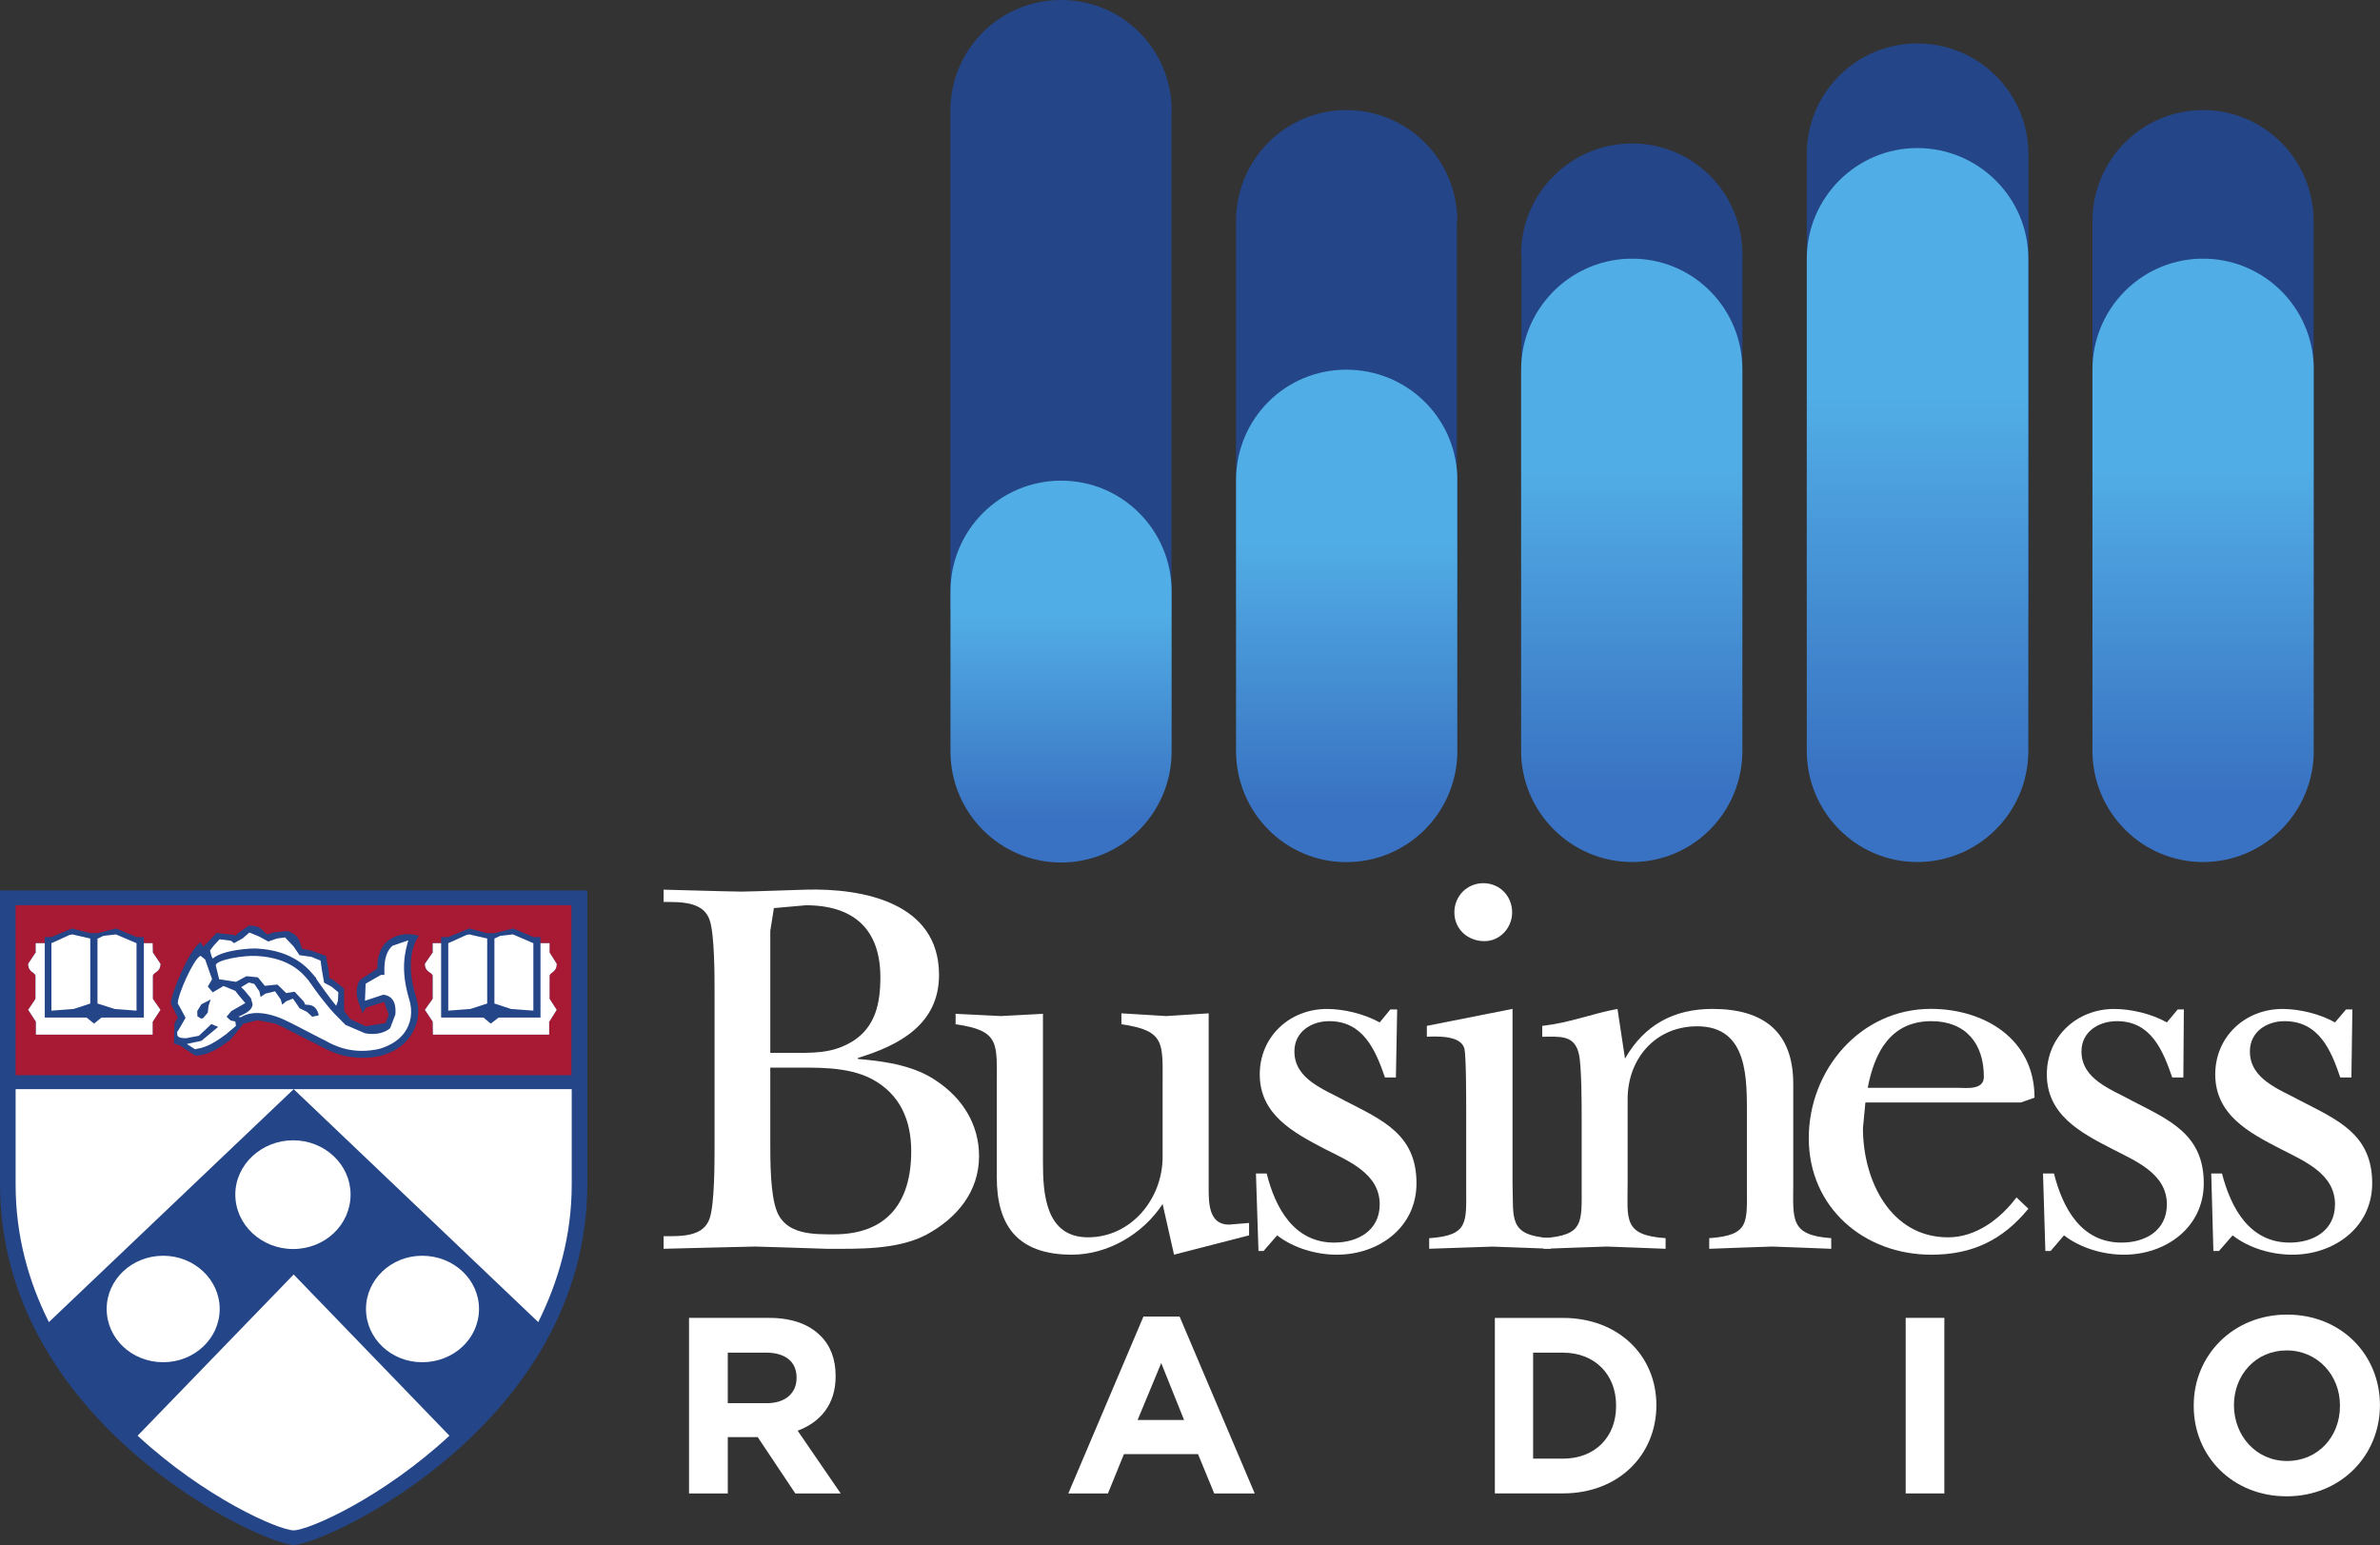 <svg width="800" height="519.38" version="1.1" viewBox="0 0 211.67 137.42" xmlns="http://www.w3.org/2000/svg">
 <rect x="0" y="0" width="211.67" height="137.42" fill="#333333" stroke="none"/>
 <defs>
  <linearGradient id="linearGradient12084" x2="1" gradientTransform="matrix(0 -6.181 -6.181 0 76.171 284.75)" gradientUnits="userSpaceOnUse">
   <stop stop-color="#51ade5" offset="0"/>
   <stop stop-color="#51ade5" offset=".35"/>
   <stop stop-color="#3972c2" offset=".884"/>
   <stop stop-color="#3972c2" offset="1"/>
  </linearGradient>
  <clipPath id="clipPath12058">
   <path d="m0 0h612v792h-612z"/>
  </clipPath>
  <linearGradient id="linearGradient12048" x2="1" gradientTransform="matrix(0 -7.315 -7.315 0 73.246 285.88)" gradientUnits="userSpaceOnUse">
   <stop stop-color="#51ade5" offset="0"/>
   <stop stop-color="#51ade5" offset=".35"/>
   <stop stop-color="#3972c2" offset=".884"/>
   <stop stop-color="#3972c2" offset="1"/>
  </linearGradient>
  <clipPath id="clipPath12022">
   <path d="m0 0h612v792h-612z"/>
  </clipPath>
  <linearGradient id="linearGradient12012" x2="1" gradientTransform="matrix(0 -6.181 -6.181 0 70.317 284.75)" gradientUnits="userSpaceOnUse">
   <stop stop-color="#51ade5" offset="0"/>
   <stop stop-color="#51ade5" offset=".35"/>
   <stop stop-color="#3972c2" offset=".884"/>
   <stop stop-color="#3972c2" offset="1"/>
  </linearGradient>
  <clipPath id="clipPath11986">
   <path d="m0 0h612v792h-612z"/>
  </clipPath>
  <linearGradient id="linearGradient11976" x2="1" gradientTransform="matrix(0 -5.045 -5.045 0 67.397 283.61)" gradientUnits="userSpaceOnUse">
   <stop stop-color="#51ade5" offset="0"/>
   <stop stop-color="#51ade5" offset=".35"/>
   <stop stop-color="#3972c2" offset=".884"/>
   <stop stop-color="#3972c2" offset="1"/>
  </linearGradient>
  <clipPath id="clipPath11950">
   <path d="m0 0h612v792h-612z"/>
  </clipPath>
  <linearGradient id="linearGradient11940" x2="1" gradientTransform="matrix(0 -3.912 -3.912 0 64.47 282.48)" gradientUnits="userSpaceOnUse">
   <stop stop-color="#51ade5" offset="0"/>
   <stop stop-color="#51ade5" offset=".35"/>
   <stop stop-color="#3972c2" offset=".884"/>
   <stop stop-color="#3972c2" offset="1"/>
  </linearGradient>
 </defs>
 <g transform="translate(-57.043 171.94)">
  <g transform="matrix(8.68 0 0 -8.68 161.23 -161.96)">
   <path d="m0 0 2e-3 0.017c0 0.628-0.506 1.133-1.133 1.133-0.626 0-1.134-0.505-1.134-1.133v-5.045c0-0.627 0.508-1.133 1.134-1.133 0.627 0 1.133 0.506 1.133 1.133l-2e-3 0.014v5.014" fill="#244587"/>
  </g>
  <g transform="matrix(8.68 0 0 -8.68 -408.19 2322.7)">
   <path d="m63.337 281.34v-1.638c0-0.628 0.507-1.139 1.134-1.139 0.626 0 1.132 0.511 1.132 1.139v1.638c0 0.628-0.506 1.136-1.132 1.136-0.627 0-1.134-0.508-1.134-1.136" fill="url(#linearGradient11940)"/>
  </g>
  <g transform="matrix(8.68 0 0 -8.68 -408.19 2322.7)">
   <g clip-path="url(#clipPath11950)">
    <g transform="translate(68.526 285.12)">
     <path d="m0 0 4e-3 0.016c0 0.628-0.508 1.137-1.137 1.137-0.626 0-1.13-0.509-1.13-1.137v-3.911c0-0.627 0.504-1.133 1.13-1.133 0.629 0 1.137 0.506 1.137 1.133l-4e-3 0.014v3.881" fill="#244587"/>
    </g>
   </g>
  </g>
  <g transform="matrix(8.68 0 0 -8.68 -408.19 2322.7)">
   <path d="m66.263 282.48v-2.774c0-0.628 0.504-1.139 1.13-1.139 0.615 0 1.114 0.487 1.137 1.096v2.86c-0.023 0.609-0.522 1.09-1.137 1.09-0.626 0-1.13-0.504-1.13-1.133" fill="url(#linearGradient11976)"/>
  </g>
  <g transform="matrix(8.68 0 0 -8.68 -408.19 2322.7)">
   <g clip-path="url(#clipPath11986)">
    <g transform="translate(71.451 284.78)">
     <path d="m0 0v0.016c0 0.628-0.504 1.135-1.13 1.135-0.625 0-1.137-0.507-1.137-1.135l3e-3 -0.016v-3.542l-3e-3 -0.015c0-0.627 0.512-1.132 1.137-1.132 0.626 0 1.13 0.505 1.13 1.132v3.557" fill="#244587"/>
    </g>
   </g>
  </g>
  <g transform="matrix(8.68 0 0 -8.68 -408.19 2322.7)">
   <path d="m70.278 284.75c-0.605-0.023-1.094-0.522-1.094-1.136v-3.907c0-0.628 0.512-1.139 1.137-1.139 0.626 0 1.13 0.511 1.13 1.139v3.907c0 0.614-0.481 1.113-1.087 1.136z" fill="url(#linearGradient12012)"/>
  </g>
  <g transform="matrix(8.68 0 0 -8.68 -408.19 2322.7)">
   <g clip-path="url(#clipPath12022)">
    <g transform="translate(74.382 285.81)">
     <path d="m0 0v0.012c0 0.628-0.51 1.134-1.14 1.134-0.623 0-1.131-0.506-1.131-1.134v-4.592c0-0.627 0.508-1.133 1.131-1.133 0.63 0 1.14 0.506 1.14 1.133v4.58" fill="#244587"/>
    </g>
   </g>
  </g>
  <g transform="matrix(8.68 0 0 -8.68 -408.19 2322.7)">
   <path d="m72.111 284.75v-5.043c0-0.628 0.508-1.139 1.131-1.139 0.63 0 1.139 0.511 1.139 1.139v5.043c0 0.624-0.509 1.134-1.139 1.134-0.623 0-1.131-0.51-1.131-1.134" fill="url(#linearGradient12048)"/>
  </g>
  <g transform="matrix(8.68 0 0 -8.68 -408.19 2322.7)">
   <g clip-path="url(#clipPath12058)">
    <g transform="translate(77.304 285.12)">
     <path d="m0 0v0.016c0 0.628-0.506 1.137-1.134 1.137-0.624 0-1.132-0.509-1.132-1.137v-3.911c0-0.627 0.508-1.133 1.132-1.133 0.628 0 1.134 0.506 1.134 1.133v3.895" fill="#244587"/>
    </g>
   </g>
  </g>
  <g transform="matrix(8.68 0 0 -8.68 -408.19 2322.7)">
   <path d="m76.128 284.75c-0.605-0.023-1.09-0.522-1.09-1.136v-3.907c0-0.628 0.508-1.139 1.133-1.139 0.613 0 1.111 0.487 1.134 1.096v3.993c-0.022 0.595-0.497 1.07-1.091 1.093z" fill="url(#linearGradient12084)"/>
  </g>
  <g transform="matrix(8.68 0 0 -8.68 125.55 -70.288)" fill="#fff">
   <path d="m0 0c0-0.19 0-0.536 0.069-0.704 0.095-0.237 0.373-0.233 0.584-0.233 0.542 0 0.791 0.325 0.791 0.851 0 0.319-0.114 0.584-0.4 0.739-0.256 0.135-0.584 0.118-0.87 0.118h-0.174zm0 0.923h0.182c0.246 0 0.446-0.014 0.663 0.119 0.231 0.146 0.283 0.387 0.283 0.654 0 0.492-0.271 0.739-0.764 0.739l-0.327-0.029-0.037-0.234zm-0.571 0.618c0 0.177 0 0.588-0.049 0.739-0.062 0.193-0.291 0.189-0.473 0.189v0.126c0.266-6e-3 0.528-0.016 0.796-0.02 0.225 4e-3 0.439 0.014 0.661 0.02 0.585 0.016 1.365-0.132 1.365-0.873 0-0.506-0.407-0.723-0.831-0.851v-0.011c0.31-0.025 0.596-0.077 0.811-0.229 0.262-0.177 0.43-0.443 0.43-0.766 0-0.368-0.23-0.638-0.54-0.806-0.303-0.158-0.701-0.144-1.024-0.144-0.246 7e-3 -0.483 0.017-0.728 0.023-0.312-6e-3 -0.629-0.016-0.94-0.023v0.129c0.182 0 0.411-8e-3 0.473 0.186 0.049 0.152 0.049 0.563 0.049 0.742v1.569" fill="#fff"/>
  </g>
  <g transform="matrix(8.68 0 0 -8.68 149.8 -68.584)" fill="#fff">
   <path d="m0 0c0-0.329 0.028-0.771 0.462-0.771 0.44 0 0.764 0.392 0.764 0.824v0.743c0 0.422 0.031 0.551-0.422 0.616v0.112c0.154-0.011 0.303-0.017 0.459-0.028 0.145 0.011 0.295 0.017 0.435 0.028v-1.791c0-0.149 0-0.374 0.207-0.374l0.207 0.017v-0.127l-0.769-0.198-0.117 0.519c-0.199-0.305-0.559-0.519-0.929-0.519-0.562 0-0.77 0.303-0.77 0.792v0.953c0 0.422 0.034 0.551-0.422 0.616v0.107c0.156-6e-3 0.307-0.017 0.463-0.023 0.145 6e-3 0.296 0.017 0.432 0.023v-1.519" fill="#fff"/>
  </g>
  <g transform="matrix(8.68 0 0 -8.68 169.42 -60.675)" fill="#fff">
   <path d="m0 0h-0.052l-0.026 0.794h0.11c0.088-0.353 0.28-0.708 0.691-0.708 0.243 0 0.467 0.123 0.467 0.392 0 0.316-0.321 0.444-0.564 0.568-0.317 0.166-0.665 0.349-0.665 0.764 0 0.385 0.305 0.67 0.689 0.67 0.172 0 0.381-0.05 0.54-0.138l0.109 0.133h0.07l-0.013-0.697h-0.112c-0.097 0.282-0.223 0.577-0.571 0.577-0.184 0-0.357-0.109-0.357-0.31 0-0.288 0.308-0.389 0.519-0.506 0.383-0.198 0.732-0.344 0.732-0.845 0-0.454-0.388-0.732-0.816-0.732-0.211 0-0.442 0.067-0.612 0.198l-0.139-0.16" fill="#fff"/>
  </g>
  <g transform="matrix(8.68 0 0 -8.68 186.39 -90.793)" fill="#fff">
   <path d="m0 0c0 0.166 0.129 0.299 0.297 0.299s0.295-0.133 0.295-0.299c0-0.161-0.127-0.295-0.284-0.295-0.168 0-0.308 0.12-0.308 0.295m0.596-0.989v-1.786c0.012-0.367-0.049-0.535 0.391-0.564v-0.108c-0.19 6e-3 -0.395 0.016-0.595 0.022-0.217-6e-3 -0.432-0.016-0.65-0.022v0.108c0.409 0.029 0.379 0.16 0.379 0.53v0.795c0 0.106 0 0.534-0.018 0.618-0.039 0.137-0.273 0.125-0.385 0.122v0.111l0.878 0.174" fill="#fff"/>
  </g>
  <g transform="matrix(8.68 0 0 -8.68 216.53 -66.702)" fill="#fff">
   <path d="m0 0c0-0.366-0.039-0.534 0.389-0.563v-0.109c-0.199 7e-3 -0.406 0.017-0.606 0.023-0.218-6e-3 -0.427-0.016-0.644-0.023v0.109c0.417 0.029 0.386 0.16 0.386 0.53v0.71c0 0.385 0.019 0.931-0.509 0.931-0.434 0-0.713-0.339-0.713-0.745v-0.863c0-0.366-0.051-0.534 0.389-0.563v-0.109c-0.198 7e-3 -0.407 0.017-0.602 0.023-0.219-6e-3 -0.43-0.016-0.649-0.023v0.109c0.416 0.029 0.391 0.16 0.391 0.53v0.683c0 0.154 0 0.546-0.028 0.672-0.045 0.202-0.195 0.179-0.376 0.179v0.111c0.296 0.035 0.499 0.123 0.771 0.174l0.077-0.509c0.199 0.346 0.5 0.509 0.897 0.509 0.528 0 0.827-0.239 0.827-0.769v-1.017" fill="#fff"/>
  </g>
  <g transform="matrix(8.68 0 0 -8.68 231.13 -75.187)" fill="#fff">
   <path d="m0 0c0.09 0 0.271-0.026 0.271 0.112 0 0.345-0.189 0.571-0.538 0.571-0.417 0-0.583-0.32-0.652-0.683zm0.727-1.239c-0.264-0.322-0.576-0.471-0.994-0.471-0.689 0-1.256 0.482-1.256 1.194 0 0.697 0.526 1.325 1.251 1.325 0.543 0 1.062-0.305 1.062-0.91l-0.14-0.049h-1.593l-0.025-0.265c0-0.528 0.278-1.117 0.873-1.117 0.285 0 0.534 0.188 0.7 0.409l0.122-0.116" fill="#fff"/>
  </g>
  <g transform="matrix(8.68 0 0 -8.68 239.42 -60.675)" fill="#fff">
   <path d="m0 0h-0.054l-0.024 0.794h0.112c0.09-0.353 0.277-0.708 0.693-0.708 0.243 0 0.464 0.123 0.464 0.392 0 0.316-0.322 0.444-0.561 0.568-0.323 0.166-0.669 0.349-0.669 0.764 0 0.385 0.305 0.67 0.691 0.67 0.17 0 0.385-0.05 0.539-0.138l0.111 0.133h0.063l-5e-3 -0.697h-0.114c-0.097 0.282-0.219 0.577-0.567 0.577-0.188 0-0.363-0.109-0.363-0.31 0-0.288 0.308-0.389 0.519-0.506 0.383-0.198 0.734-0.344 0.734-0.845 0-0.454-0.39-0.732-0.818-0.732-0.211 0-0.444 0.067-0.614 0.198l-0.137-0.16" fill="#fff"/>
  </g>
  <g transform="matrix(8.68 0 0 -8.68 254.39 -60.675)" fill="#fff">
   <path d="m0 0h-0.057l-0.022 0.794h0.11c0.092-0.353 0.281-0.708 0.694-0.708 0.242 0 0.464 0.123 0.464 0.392 0 0.316-0.319 0.444-0.558 0.568-0.323 0.166-0.669 0.349-0.669 0.764 0 0.385 0.305 0.67 0.689 0.67 0.172 0 0.383-0.05 0.538-0.138l0.113 0.133h0.065l-0.01-0.697h-0.114c-0.095 0.282-0.22 0.577-0.571 0.577-0.183 0-0.355-0.109-0.355-0.31 0-0.288 0.306-0.389 0.519-0.506 0.383-0.198 0.734-0.344 0.734-0.845 0-0.454-0.392-0.732-0.818-0.732-0.213 0-0.444 0.067-0.612 0.198l-0.14-0.16" fill="#fff"/>
  </g>
  <g transform="matrix(8.68 0 0 -8.68 125.25 -47.138)" fill="#fff">
   <path d="m0 0c0.19 0 0.304 0.104 0.304 0.258v4e-3c0 0.168-0.121 0.256-0.314 0.256h-0.391v-0.518zm-0.798 0.874h0.822c0.23 0 0.408-0.065 0.523-0.182 0.104-0.1 0.157-0.242 0.157-0.41v-8e-3c0-0.289-0.159-0.47-0.389-0.556l0.441-0.643h-0.465l-0.385 0.577h-0.307v-0.577h-0.397z" fill="#fff"/>
  </g>
  <g transform="matrix(8.68 0 0 -8.68 162.35 -45.646)" fill="#fff">
   <path d="m0 0-0.234 0.583-0.242-0.583zm-0.416 1.06h0.37l0.77-1.813h-0.415l-0.166 0.403h-0.759l-0.164-0.403h-0.406z" fill="#fff"/>
  </g>
  <g transform="matrix(8.68 0 0 -8.68 196.05 -42.205)" fill="#fff">
   <path d="m0 0c0.327 0 0.544 0.221 0.544 0.536v0.012c0 0.313-0.217 0.538-0.544 0.538h-0.306v-1.086zm-0.698 1.442h0.698c0.568 0 0.957-0.386 0.957-0.894 0-0.512-0.389-0.904-0.957-0.904h-0.698z" fill="#fff"/>
  </g>
  <path d="m226.53-54.727h3.437v15.615h-3.437z" fill="#fff"/>
  <g transform="matrix(8.68 0 0 -8.68 265.15 -46.858)" fill="#fff">
   <path d="m0 0v0.012c0 0.304-0.227 0.561-0.546 0.561-0.317 0-0.54-0.252-0.54-0.561 0-0.313 0.227-0.572 0.544-0.572 0.321 0 0.542 0.254 0.542 0.56m-1.498 0v0.012c0 0.508 0.401 0.928 0.956 0.928 0.559 0 0.952-0.415 0.952-0.928 0-0.514-0.399-0.934-0.956-0.934-0.555 0-0.952 0.412-0.952 0.922" fill="#fff"/>
  </g>
  <g transform="matrix(8.68 0 0 -8.68 57.043 -92.742)">
   <path d="m0 0v-3.007c0-2.453 2.671-3.689 3.009-3.7 0.342 0.011 3.009 1.247 3.009 3.7v3.007h-6.018" fill="#244587"/>
  </g>
  <g transform="matrix(8.68 0 0 -8.68 105.88 -81.053)">
   <path d="m0 0v-0.131h-1.191l-2e-3 0.133-0.08 0.121 0.08 0.113v0.233c0 0.043-0.08 0.033-0.08 0.127l0.08 0.115v0.096h0.086v0.062h0.073l0.215 0.088 0.184-0.048h0.076l0.191 0.048 0.208-0.088h0.071v-0.062h0.093v-0.096l0.073-0.115c0-0.094-0.073-0.084-0.073-0.127v-0.233l0.073-0.113-0.077-0.123m-1.363 0.255c0.049-0.158 0.013-0.298-0.06-0.403-0.119-0.175-0.34-0.208-0.344-0.208-0.286-0.049-0.479 0.057-0.564 0.099l-0.033 0.018-0.172 0.087c-0.103 0.054-0.235 0.122-0.278 0.136l-0.174 0.033-0.144-0.036-0.129-0.159-9e-3 -9e-3c-0.085-0.062-0.214-0.159-0.355-0.159l-0.166 0.109-0.054 0.014 7e-3 0.211 0.034 0.054-0.073 0.146c0 0.099 0.2 0.575 0.307 0.627l0.027-0.045 0.135 0.141 0.182-0.02 0.016-0.01 0.015 0.024 0.118 0.081c0.099 5e-3 0.134-0.039 0.16-0.067l0.033-0.024 0.059 0.022 0.143 0.015c0.111-0.037 0.125-0.099 0.137-0.144l0.017-0.04 0.084-0.015 0.158-0.057 0.028-0.152 6e-3 -0.075 0.041-0.019 0.11-0.089v-0.144l2e-3 -0.087 0.062-0.081 0.156-0.074 0.204 0.033 0.034 0.084-0.048 0.133-0.186-0.06-0.035-0.055-0.024 0.065c-0.047 0.106-0.049 0.2-2e-3 0.275l0.177 0.116c0 0.148 0.045 0.247 0.131 0.301 0.142 0.092 0.297 0.034 0.297 0.034s-0.168-0.187-0.03-0.626m-2.7-0.255v-0.131h-1.196v0.133l-0.079 0.121 0.075 0.113v0.233c0 0.043-0.075 0.033-0.075 0.127l0.077 0.115v0.096h0.093v0.062h0.067l0.211 0.088 0.188-0.048h0.076l0.189 0.048 0.211-0.088h0.073v-0.062h0.09l2e-3 -0.096 0.078-0.115c0-0.094-0.078-0.084-0.078-0.127v-0.233l0.078-0.113-0.08-0.123m-1.404-0.546h5.695v1.741h-5.695z" fill="#a81933"/>
  </g>
  <g transform="matrix(8.68 0 0 -8.68 58.432 -75.068)">
   <path d="m0 0v-0.977c0-0.527 0.133-0.996 0.341-1.41l2.508 2.387 2.506-2.387c0.206 0.414 0.343 0.885 0.343 1.41v0.977zm4.165-1.707c-0.317 0-0.575-0.245-0.575-0.545 0-0.303 0.258-0.546 0.575-0.546 0.325 0 0.583 0.243 0.583 0.546 0 0.3-0.258 0.545-0.583 0.545m-2.074-0.545c0 0.3-0.26 0.545-0.579 0.545-0.321 0-0.579-0.245-0.579-0.545 0-0.303 0.258-0.546 0.579-0.546 0.319 0 0.579 0.243 0.579 0.546m1.341 1.173c0 0.304-0.262 0.555-0.589 0.555-0.324 0-0.592-0.251-0.592-0.555 0-0.311 0.268-0.559 0.592-0.559 0.327 0 0.589 0.248 0.589 0.559m-2.182-2.472c0.689-0.636 1.439-0.966 1.599-0.97 0.16 4e-3 0.909 0.334 1.596 0.97l-1.596 1.652-1.599-1.652" fill="#fff"/>
  </g>
  <g transform="matrix(8.68 0 0 -8.68 77.548 -81.18)">
   <path d="m0 0-0.041 0.038 0.049 0.058 0.143 0.082-0.074 0.088-0.028 0.037-0.121 0.05-0.111-0.065-0.05 0.06 0.044 0.074-0.071 0.202-0.048 0.039c-0.071-0.033-0.233-0.397-0.233-0.489l0.022-0.038 0.058-0.109-0.058-0.101-0.028-0.045c0-0.038-4e-3 -0.063 0.092-0.063l0.131 0.025 0.127 0.12 0.07-0.029-0.172-0.143-0.149-0.032 0.084-0.054 0.017 4e-3c0.117 0.016 0.22 0.091 0.299 0.148l9e-3 8e-3 0.094 0.079-6e-3 0.045-0.049 0.011" fill="#fff"/>
  </g>
  <g transform="matrix(8.68 0 0 -8.68 75.522 -81.875)">
   <path d="m0 0-0.048-0.057-0.021-4e-3 -0.037 0.023-2e-3 0.054 0.043 0.07 0.095 0.049-0.022-0.066z" fill="#244587"/>
  </g>
  <g transform="matrix(8.68 0 0 -8.68 75.963 -86.681)">
   <path d="m0 0c0.11 0.095 0.414 0.107 0.452 0.103 0.387-0.02 0.539-0.221 0.594-0.287l9e-3 -8e-3 0.013-0.027c0.034-0.047 0.113-0.163 0.197-0.265l0.018 0.052 4e-3 0.087-0.071 0.058-0.075 0.04-0.023 0.133-0.013 0.093-0.094 0.039-0.122 0.017-0.06 0.089-0.088 0.093-0.082-0.011-0.09-0.031-0.093 0.051-0.101 0.041-0.066-0.058-0.09-0.051-0.033 0.025-0.115 0.015-0.06-0.064-0.039-0.052 0.016-0.058 0.012-0.024" fill="#fff"/>
  </g>
  <g transform="matrix(8.68 0 0 -8.68 78.878 -82.689)">
   <path d="m0 0v8e-3l-2e-3 -4e-3z" fill="#fff"/>
  </g>
  <g transform="matrix(8.68 0 0 -8.68 90.5 -78.586)">
   <path d="m0 0h-5e-3z" fill="#fff"/>
  </g>
  <g transform="matrix(8.68 0 0 -8.68 93.425 -83.104)">
   <path d="m0 0c-0.096 0.319-0.034 0.501-8e-3 0.599l-0.161-0.055c-0.058-0.047-0.087-0.136-0.084-0.262v-0.037h-0.035l-0.157-0.09-7e-3 -0.175 0.188 0.062c0.123-0.014 0.131-0.13 0.123-0.204l-0.053-0.139c-0.057-0.05-0.152-0.072-0.258-0.052l-0.2 0.086-0.113 0.115c-0.106 0.115-0.201 0.248-0.24 0.305l-0.014 0.018-8e-3 0.013c-0.051 0.061-0.182 0.238-0.537 0.255-0.123 8e-3 -0.409-0.037-0.417-0.095l0.035-0.144 0.173-0.026 0.107 0.058 0.117-0.012 0.071-0.087 0.129 0.013 0.09-0.087 0.086 0.014 0.095-0.102 0.014-0.031 0.027-1e-3c0.028-3e-3 0.09-7e-3 0.112-0.108l-0.067-0.015-0.054 0.05-0.077 0.038-0.023 0.035-0.044 0.063-0.069-0.027-0.041-0.035-0.015 0.053-0.058 0.084-0.099-0.024-0.049-0.034-0.013 0.058-0.052 0.076-0.055 0.014-0.08-0.048 0.031-0.029 0.069-0.083 0.018-0.063c-5e-3 -0.046-0.034-0.08-0.147-0.128l0.027-5e-3c0.047 0.033 0.163 0.076 0.368 5e-3 0.041-0.012 0.148-0.064 0.289-0.138l0.166-0.086 0.039-0.019c0.082-0.047 0.259-0.14 0.515-0.094h4e-3c5e-3 0 0.194 0.033 0.297 0.178 0.062 0.088 0.088 0.207 0.045 0.343" fill="#fff"/>
  </g>
  <g transform="matrix(8.68 0 0 -8.68 105.92 -83.104)">
   <path d="m0 0v0.232c0 0.043 0.073 0.034 0.073 0.127l-0.073 0.116v0.095h-0.093v-0.762h-0.429l-0.08-0.062-0.076 0.062h-0.433v0.762h-0.086v-0.095l-0.08-0.116c0-0.093 0.08-0.084 0.08-0.127v-0.232l-0.08-0.113 0.08-0.121 2e-3 -0.133h1.191v0.131l0.077 0.123-0.073 0.113m-0.166-0.121v0.691l-0.209 0.09-0.131-0.015-0.057-0.027h-2e-3v-0.666l0.17-0.056 0.229-0.017m-0.646 0.017 0.173 0.056v0.666l-0.184 0.042-0.029-6e-3 -0.186-0.084v-0.691l0.226 0.017m-3.253 0.104v0.232c0 0.043 0.078 0.034 0.078 0.127l-0.078 0.116-2e-3 0.095h-0.09v-0.762h-0.434l-0.076-0.062-0.077 0.062h-0.428v0.762h-0.093v-0.095l-0.077-0.116c0-0.093 0.075-0.084 0.075-0.127v-0.232l-0.075-0.113 0.079-0.121v-0.133h1.196v0.131l0.08 0.123-0.078 0.113m-0.167-0.121v0.691l-0.211 0.09-0.129-0.015-0.056-0.027h-4e-3v-0.666l0.176-0.056 0.224-0.017m-0.644 0.017 0.17 0.056v0.666l-0.184 0.042-0.029-6e-3 -0.185-0.084v-0.691l0.228 0.017" fill="#fff"/>
  </g>
 </g>
</svg>
